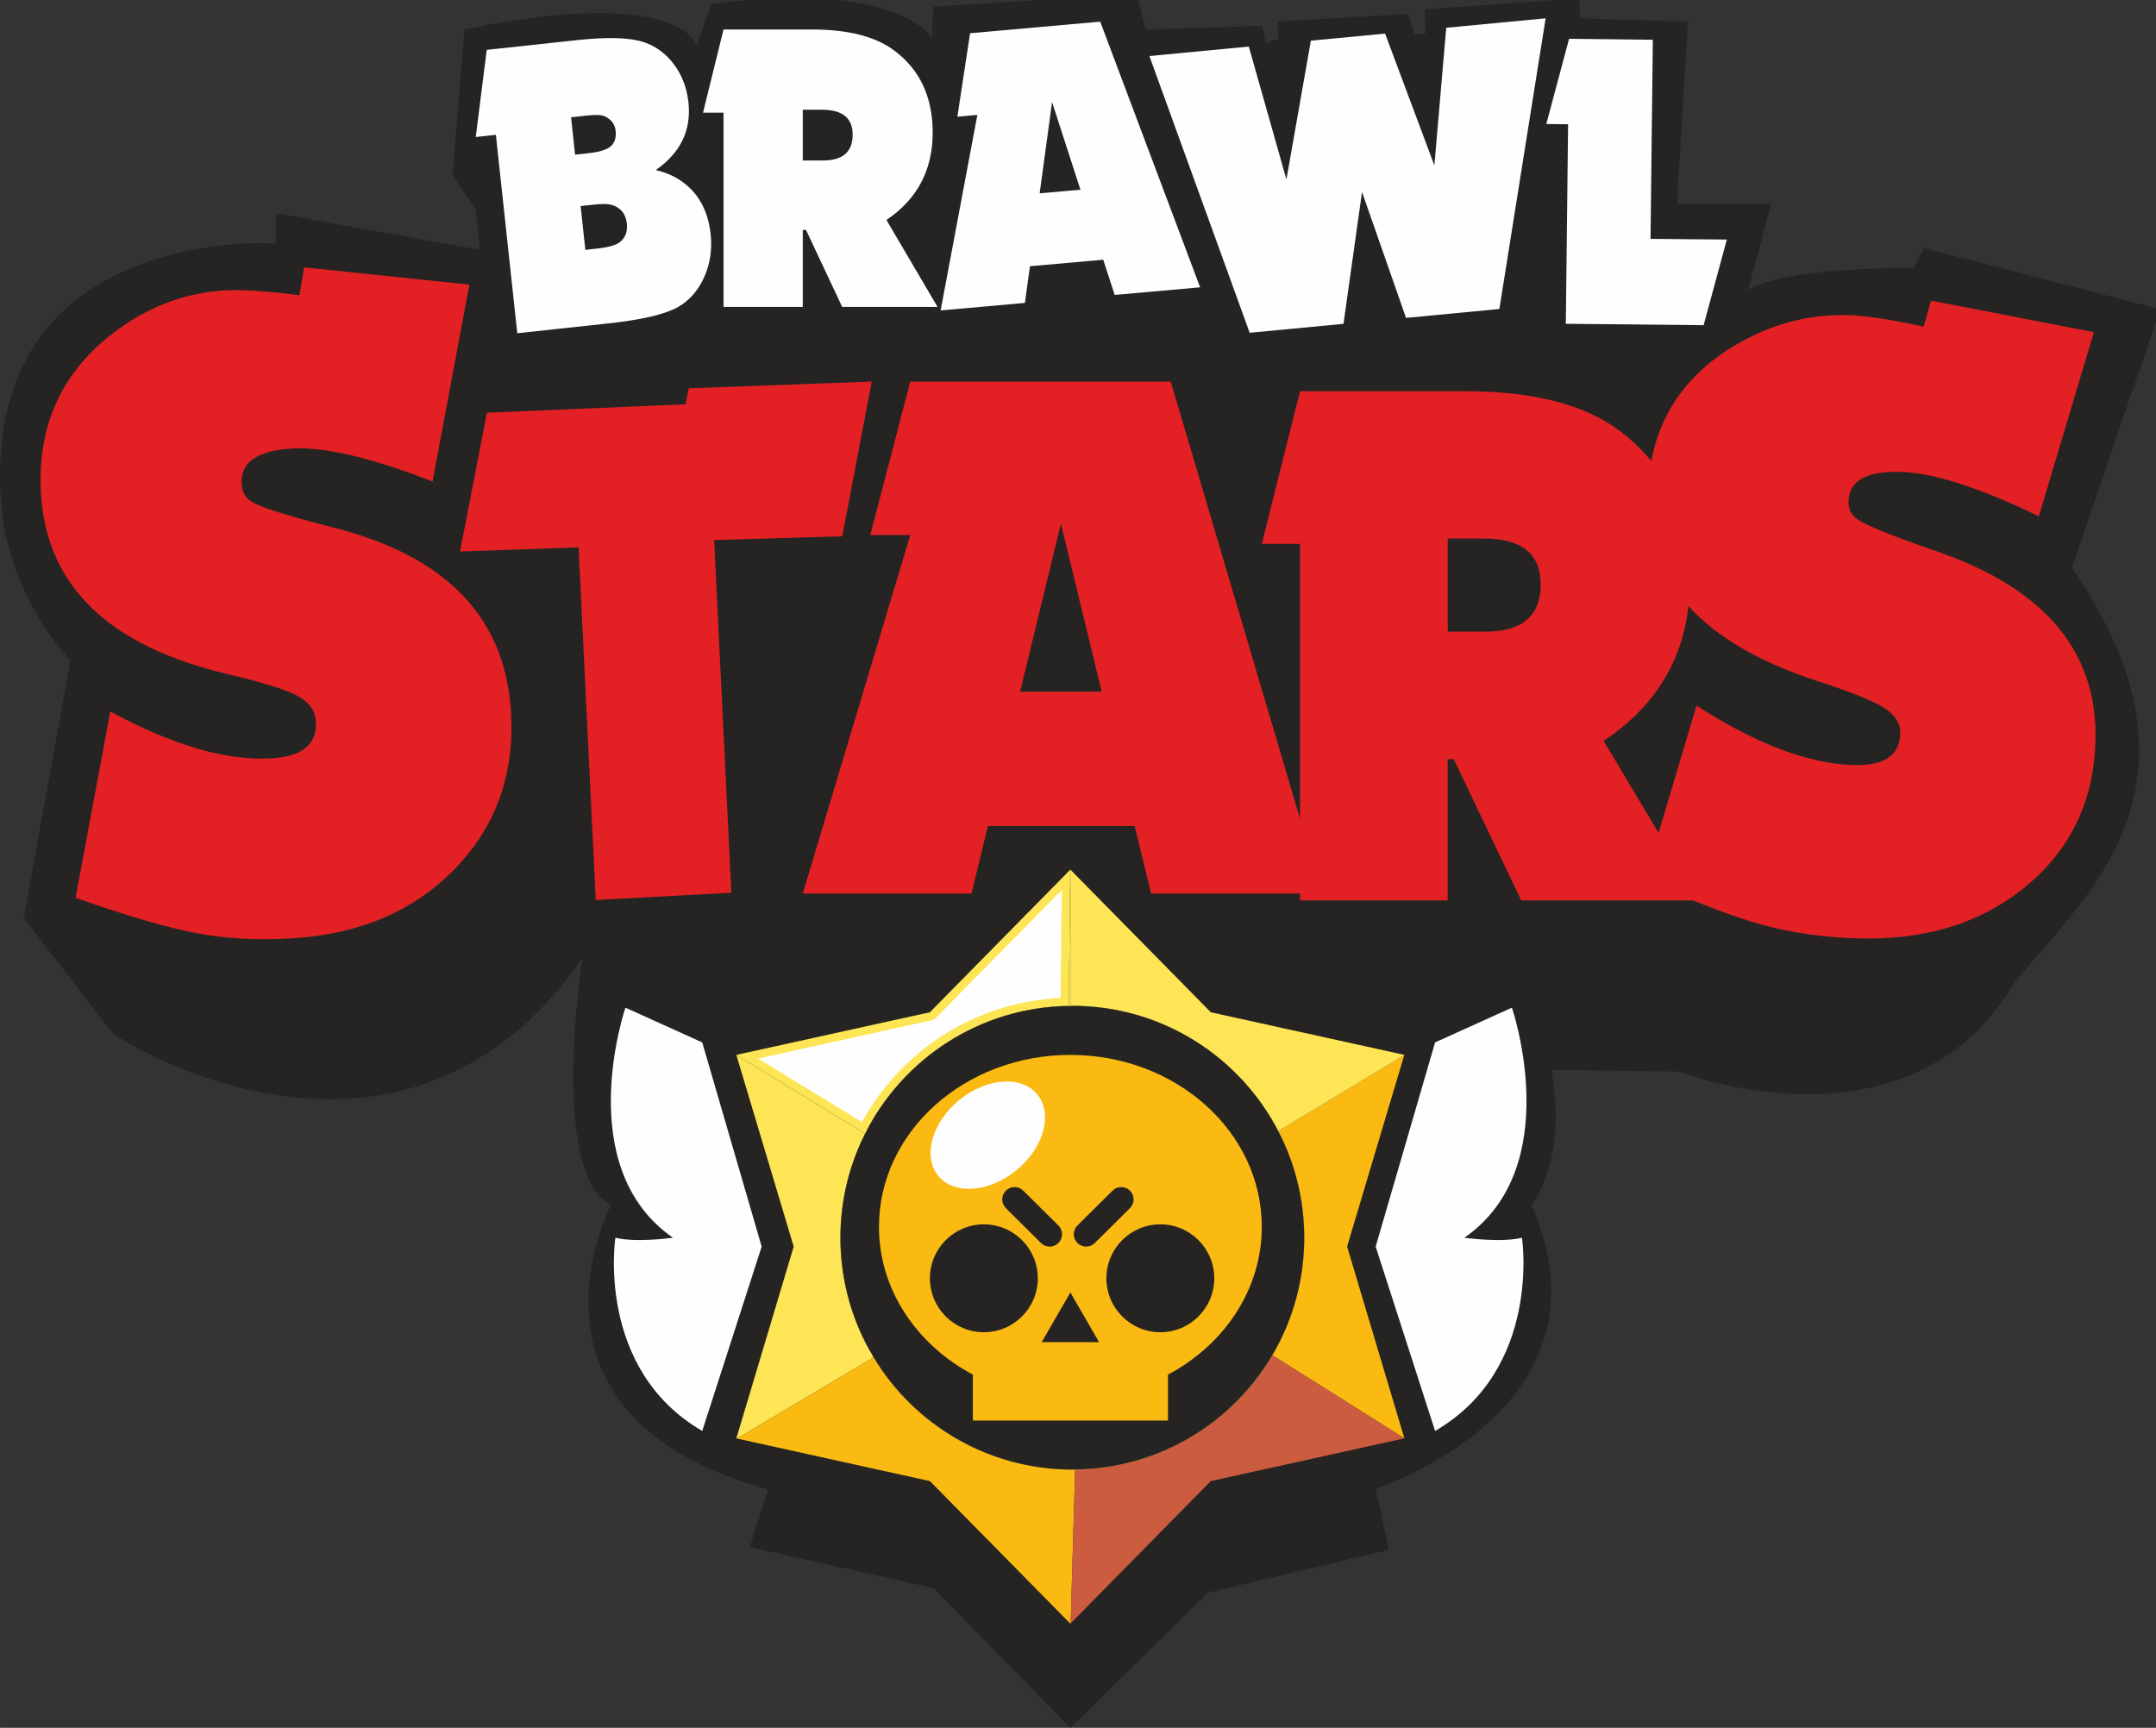 <?xml version="1.0" encoding="UTF-8"?>
<!DOCTYPE svg PUBLIC "-//W3C//DTD SVG 1.1//EN" "http://www.w3.org/Graphics/SVG/1.1/DTD/svg11.dtd">
<!-- Creator: CorelDRAW 2019 (64-Bit) -->
<svg xmlns="http://www.w3.org/2000/svg" xml:space="preserve" width="92.428mm" height="74.083mm" version="1.1" style="shape-rendering:geometricPrecision; text-rendering:geometricPrecision; image-rendering:optimizeQuality; fill-rule:evenodd; clip-rule:evenodd"
viewBox="0 0 9242.78 7408.32"
 xmlns:xlink="http://www.w3.org/1999/xlink"
 xmlns:xodm="http://www.corel.com/coreldraw/odm/2003">
 <rect x="0" y="0" width="9242.78" height="7408.32" fill="#333333" stroke="none"/>
 <defs>
  <style type="text/css">
   <![CDATA[
    .fil1 {fill:#FEFEFE;fill-rule:nonzero}
    .fil4 {fill:#FBBA12;fill-rule:nonzero}
    .fil2 {fill:#E32124;fill-rule:nonzero}
    .fil3 {fill:#FDE555;fill-rule:nonzero}
    .fil5 {fill:#CC5C3F;fill-rule:nonzero}
    .fil0 {fill:#252422;fill-rule:nonzero}
   ]]>
  </style>
 </defs>
 <g id="Слой_x0020_1">
  <path class="fil0" d="M2497.03 4108.86c0,0 -144.77,918.6 121.66,1058.33 0,0 -470.52,905.49 674.06,1219.07l-78.39 246.95 787.87 176.38 586.49 598.74 589.42 -579.17 776.11 -184.21 -56.76 -262.6c0,0 1052.37,-337.13 668.27,-1215.16 0,0 156.95,-195.95 84.31,-580.1l550.69 7.83c0,0 979.91,384.15 1434.61,-380.23 274.39,-348.85 901.52,-830.96 246.94,-1779.54l378.11 -1108.87 0 -0.45 -1013.11 -262.6 -43.11 86.25c0,0 -552.7,-7.86 -709.47,94.05l98 -368.47 -403.75 0 47.06 -782.22 -462.57 -14.32 -3.91 -85.41 -662.41 47.06 3.91 105.84 -47.06 0 -27.41 -86.26 -560.53 33.09 3.88 73.56 -50.94 18.8 -19.61 -74.47 -497.77 15.7 -39.19 -152.9 -870.2 54.86 -7.83 134.87c0,0 -127.21,-248.5 -945.56,-146.62l-61.85 180.34c0,0 -58.78,-262.64 -995.6,-70.55l-50.96 626.25 99.09 145.91 18.51 172.58 -874.75 -156.88 0 129.36c0,0 -1198.8,-82.34 -1183.13,1015.19 0,399.8 215.6,682.02 301.83,772.19l-199.92 1105.35 384.14 497.82c0,0 1215.13,807.46 2010.83,-325.34z"/>
  <path class="fil1" d="M2509.39 1071.17l47.38 -5.12c49.61,-5.36 82.88,-14.46 99.76,-27.34 24.25,-18.56 34.46,-45.47 30.66,-80.72 -4.44,-41.23 -26.13,-67.8 -65.06,-79.58 -15.34,-4.48 -39.36,-4.98 -72.06,-1.45l-60.92 6.56 20.24 187.65zm-44 -408.03l54.15 -5.82c51.88,-5.61 85.56,-16.3 100.96,-32.1 15.42,-15.77 21.68,-37.04 18.8,-63.75 -3.02,-27.9 -17.79,-48.43 -44.29,-61.59 -13.33,-7.09 -38.04,-8.79 -74.15,-4.87l-72.76 7.83 17.29 160.3zm-247.84 765.6l-91.72 -850.62 -86.31 9.32 47.04 -373.59 389.21 -41.99c130.85,-14.07 226.49,-10.9 286.92,9.64 50.95,17.81 93.52,49.77 127.59,95.85 34.07,46.07 54.44,100.08 61.12,162.03 12.83,119.02 -33.83,215.54 -139.97,289.63 41.07,10.3 75.1,24.44 102.17,42.44 77.35,50.58 121.65,128.12 132.91,232.58 7.21,66.78 -2.34,128.94 -28.68,186.41 -26.32,57.54 -64.27,99.98 -113.81,127.42 -56.03,30.66 -155.12,53.63 -297.27,68.94l-389.2 41.94z"/>
  <path class="fil1" d="M3441.51 688.12l86.21 0c85.08,0 127.62,-36.83 127.62,-110.56 0,-71.33 -43.71,-106.96 -131.05,-106.96l-82.78 0 0 217.52zm577.69 627.73l-408.7 0 -155.19 -329.92 -13.8 0 0 329.92 -339.73 0 0 -832.8 -87.93 0 87.93 -356.62 379.41 0c155.21,0 273,30.3 353.5,90.94 109.19,82.02 163.8,199.11 163.8,351.26 0,160.48 -66.11,285.33 -198.3,374.51l219.01 372.71z"/>
  <path class="fil1" d="M4631.76 813.39l-121.5 -375.71 -53.27 391.27 174.77 -15.56zm513.22 418.54l-366.36 32.59 -49 -150.95 -314.22 27.98 -21.59 157.23 -361.31 32.17 157.44 -838.23 -85.69 7.62 54.51 -357.86 557.91 -49.64 428.31 1139.09z"/>
  <polygon class="fil1" points="6427.86,1324.85 6027.7,1362.98 5839,823.3 5759.56,1388.49 5357.39,1426.8 4927.46,240.23 5353.61,199.66 5514.9,769.51 5619.75,174.33 5937.89,144.07 6149.16,709.15 6200,119.09 6626.19,78.52 "/>
  <polygon class="fil1" points="7303.45,1394.24 6712.66,1388.28 6722.43,532.76 6629.01,531.7 6726.63,166.4 7085.68,170.52 7075.91,1024.18 7402.94,1027.1 "/>
  <path class="fil2" d="M324 3849.47l148.79 -798.97c268.88,145.94 499.72,212.93 692.51,200.87 131.97,-8.29 194.99,-61.07 188.9,-158.4 -2.88,-45.9 -29.05,-82.23 -78.43,-109.08 -49.37,-26.67 -146.73,-57.22 -291.99,-91.51 -513.86,-119.77 -783.06,-377.01 -807.78,-771.63 -17.75,-283.81 80.62,-511.1 295.28,-681.95 149,-117.83 311.96,-182.36 488.88,-193.4 73.88,-4.65 181.67,2.23 323.33,20.46l20.37 -119.34 708.41 73.69 -157.89 844.27c-263.57,-102.87 -465.35,-149.96 -605.24,-141.18 -147.92,9.28 -218.92,59.87 -213.17,151.73 2.04,32.42 14.06,56.13 36.27,70.98 25.26,22.82 144.31,61.63 357.14,115.99 482.1,121.82 735.79,384.11 761.01,786.8 16.76,267.51 -62.63,492.3 -238.1,674.3 -175.49,181.89 -408.49,281.98 -698.92,300.14 -145.24,9.11 -280.87,1.9 -406.9,-21.34 -126.1,-23.25 -300.26,-74.11 -522.47,-152.43z"/>
  <path class="fil2" d="M7050.19 3772.31l222.78 -747.07c254.07,163.76 477.63,248.78 670.67,255.06 132.15,4.3 199.81,-40.15 202.85,-133.42 1.44,-43.96 -21.21,-80.97 -67.88,-111.06 -46.67,-29.99 -140.72,-68.01 -282.15,-114.09 -500.38,-161.36 -744.36,-431.09 -732.12,-809.13 8.85,-271.92 128.02,-479.28 357.72,-622.19 159.35,-98.46 327.59,-144.85 504.79,-139.1 73.97,2.4 180.65,18.87 319.97,49.28l31.46 -111.76 698.36 135.43 -236.08 789.38c-252.8,-122.24 -449.26,-185.67 -589.35,-190.22 -148.13,-4.8 -223.55,36.83 -226.41,124.85 -0.99,31.04 8.75,54.75 29.46,70.94 23.03,24.06 137.93,71.93 344.73,143.37 468.6,160.41 696.67,433.49 684.14,819.29 -8.29,256.26 -108.33,462.99 -300.03,620.11 -191.7,157.06 -433.04,230.87 -723.87,221.44 -145.45,-4.73 -279.82,-24.06 -403.12,-57.82 -123.36,-33.76 -291.99,-98.25 -505.92,-193.29z"/>
  <polygon class="fil2" points="3135.27,3827.63 2554,3858.89 2480.29,2346.85 1972.19,2364.7 2087.41,1769.67 2939,1733.37 2952.98,1664.93 3737.15,1636.03 3610.86,2299.36 3061.57,2315.59 "/>
  <path class="fil2" d="M4722.99 2965.69l-174.91 -720.8 -174.91 720.8 349.82 0zm945.13 865.64l-733.25 0 -70.63 -289.66 -628.97 0 -70.62 289.66 -723.14 0 460.81 -1537.05 -171.55 0 171.55 -658.25 1116.65 0 649.15 2195.3z"/>
  <path class="fil2" d="M6206.42 2708.37l160.69 0c158.54,0 237.84,-67.59 237.84,-202.95 0,-130.92 -81.49,-196.32 -244.26,-196.32l-154.27 0 0 399.27zm1076.64 1152.21l-761.68 0 -289.24 -605.58 -25.72 0 0 605.58 -633.1 0 0 -1528.59 -163.93 0 163.93 -654.65 707.04 0c289.24,0 508.85,55.64 658.85,166.94 203.48,150.56 305.26,365.51 305.26,644.81 0,294.57 -123.23,523.73 -369.61,687.42l408.2 684.07z"/>
  <path class="fil3" d="M3420.99 5344.93l-234.21 -782.57 499.04 304.84c-66.71,137.33 -100.5,285.15 -100.5,439.63 0,178.75 47.02,353.87 136.03,507.19l-535.69 317.88 235.33 -786.97z"/>
  <path class="fil3" d="M3156.69 4523.3l245.89 821.63 -245.89 822.32 2.46 0.7 0.36 0 583.14 -346.06 -0.35 -6.72 0 -0.38c-88.55,-148.49 -139.35,-322.41 -139.35,-507.96 0,-160.51 38.1,-312.25 105.84,-446.26l-552.1 -337.27 0 0zm60.2 78.11l446.14 272.57c-63.29,135.66 -95.35,281.11 -95.35,432.85 0,176 44.76,348.51 129.78,500.84l-481.96 286.04 220.87 -738.69 3.02 -10.09 -3.02 -10.13 -219.48 -733.39z"/>
  <path class="fil4" d="M5478.11 5804.7c85.55,-151.08 130.74,-322.83 130.74,-497.87 0,-158.79 -35.53,-310.2 -105.59,-450.25l486.62 -293.23 -233.29 781.58 233.61 782.04 -512.09 -322.27z"/>
  <path class="fil4" d="M6019.84 4524.73l-539.75 325.25c71.26,136.89 111.12,292.11 111.12,456.85 0,184.15 -49.74,355.92 -136.88,503.77l566.21 356.26 -245.53 -821.93 244.83 -820.2 0 0zm-59.87 77.25l-218.76 732.85 -3 10.1 3 10.09 218.65 732.01 -458.22 -288.36c81.77,-150.1 124.85,-319.4 124.85,-491.84 0,-156.04 -33.69,-305.06 -100.26,-443.48l433.74 -261.37z"/>
  <path class="fil4" d="M3995.31 6334.23l-788.41 -173.9 532.69 -316.12c185.24,295.63 501.82,472.31 851.32,474.35l-17.39 602.68 -578.21 -587.01z"/>
  <path class="fil4" d="M3745.48 5820.12l-2.83 1.77 -583.14 346.06 826.91 182.4 602.2 611.35 1.41 -1.4 19.05 -659.7 -0.36 0c-3.88,0.36 -7.76,0.36 -11.64,0.36 -361.24,0 -677.68,-192.62 -851.6,-480.84l0 0zm-11.57 47.97c186.37,287.03 496.18,460.03 838.87,467.86l-15.7 543.46 -545.54 -553.84 -7.34 -7.44 -10.19 -2.26 -739.72 -163.16 479.62 -284.62z"/>
  <path class="fil5" d="M4626.22 6317.88c339.52,-9.45 656.24,-192.85 833.97,-482.76l514.98 324.05 -793.25 175.06 -572.95 581.69 17.25 -598.04z"/>
  <path class="fil5" d="M5454.33 5810.6c-170.74,290.32 -485.07,486.12 -845.25,490l-19.05 659.7 600.78 -609.95 829.73 -183.1 0 -0.39 -566.21 -356.26 0 0zm11.43 48.85l463.66 291.79 -746.23 164.63 -10.2 2.26 -7.3 7.44 -537.81 546.01 15.49 -536.65c333.2,-14.79 642.9,-193.92 822.39,-475.48z"/>
  <path class="fil3" d="M4588.62 3728.5l-0.36 0.35 -6.7 584.21c-382.06,5.63 -711.55,226.82 -872.77,547.51 -67.74,134.01 -105.84,285.75 -105.84,446.26 0,185.55 50.8,359.47 139.35,507.96l0 0.38 0.35 6.72 2.83 -1.77c173.92,288.22 490.36,480.84 851.6,480.84 3.88,0 7.76,0 11.64,-0.36l0.36 0c360.18,-3.88 674.51,-199.68 845.25,-490 87.14,-147.85 136.88,-319.62 136.88,-503.77 0,-164.74 -39.86,-319.96 -111.12,-456.85 -165.46,-319.26 -498.83,-537.32 -883.01,-537.32 -2.82,0 -5.64,0 -8.46,0.4l0 -584.56zm15.41 619.48c356.91,2.57 680.16,200.63 844.76,518.26 71.09,136.57 107.14,284.8 107.14,440.59 0,171.37 -45.65,339.37 -132.04,485.88 -169.3,287.9 -481.68,469.02 -815.17,472.62l-1.58 0 -1.59 0.13c-2.05,0.18 -4.09,0.22 -6.17,0.22 -0.78,0 -1.56,0 -2.3,0 -339.09,0 -646.15,-173.4 -821.41,-463.8l-1.48 -2.47 -1.58 -2.64c-87.92,-147.47 -134.38,-316.87 -134.38,-489.94 0,-151.56 34.33,-296.37 102.06,-430.43 156.81,-311.89 466.59,-511.91 813.22,-527.22l0 3.59 38.46 -4.61 12.06 -0.18z"/>
  <path class="fil1" d="M3010.53 4469.48l-329.27 -148.95c0,0 -234.32,683.05 203.83,986.44 0,0 -157.9,22.05 -246.95,0 0,0 -86.22,561.86 372.39,828.43l254.79 -790.47 -254.79 -875.45z"/>
  <path class="fil1" d="M6152.27 4469.48l329.25 -148.95c0,0 234.35,683.05 -203.8,986.44 0,0 157.86,22.05 246.94,0 0,0 86.22,561.86 -372.39,828.43l-254.78 -790.47 254.78 -875.45z"/>
  <path class="fil3" d="M5486.96 4825.22c-175.96,-324.85 -511.06,-526.84 -880.71,-530.16l0 -523.52 575.67 584.76 793.25 174.7 -488.21 294.22z"/>
  <path class="fil3" d="M4588.62 3728.5l0 584.56c2.82,-0.4 5.64,-0.4 8.46,-0.4 384.18,0 717.55,218.06 883.01,537.32l539.75 -325.25 0.7 -1.77 -829.73 -182.74 -602.19 -611.72 0 0zm35.27 86.11l541.76 550.33 7.34 7.46 10.23 2.24 744.96 164.08 -434.65 261.94c-178.4,-315.94 -506.66,-513.61 -869.64,-522.92l0 -463.13z"/>
  <path class="fil3" d="M5444.31 4891.89l-8.71 -16.37c-138.82,-260.56 -844.66,-461.64 -851.78,-463.66l-12.84 -3.63 0 -95.17 35.27 0 0 68.54c98.78,28.89 697.83,212.62 851.26,461.33l13.54 -8.08 18.07 30.26 -44.81 26.78z"/>
  <polygon class="fil3" points="5444.88,5794.09 5409.6,5793.12 5433.62,4866.92 5468.9,4867.87 "/>
  <path class="fil3" d="M4626.72 6301.12l-35.28 -1.08 0.56 -18.59c-99.59,-27.91 -682.62,-200.09 -834.95,-447.67l-2.61 1.54 -17.92 -30.41 33.83 -19.93 8.68 16.26c138.67,260.36 828.71,448 835.66,449.86l13.61 3.64 -1.58 46.38z"/>
  <path class="fil1" d="M3202.85 4530.82l792.46 -174.52 574.82 -583.91 -6.03 523.42c-364.63,11.49 -692.26,216.64 -862.3,539.81l-498.95 -304.8z"/>
  <path class="fil3" d="M4588.26 3728.85l-601.84 611.37 -829.73 182.74 0 0.34 552.1 337.27c161.22,-320.69 490.71,-541.88 872.77,-547.51l6.7 -584.21 0 0zm-36.26 87.14l-5.33 462.84c-358,17.11 -678.92,217.67 -851.6,532.03l-445.6 -272.24 744.54 -163.98 10.19 -2.24 7.34 -7.46 540.46 -548.95z"/>
  <path class="fil3" d="M3720.92 4888.86l-21.45 -13.34 11.19 -17.96 -3.42 -3.8c22.4,-20.04 539.18,-479.12 851.74,-479.12 1.48,0 2.93,0 4.38,0.04l0.56 -61.8 35.28 0.32 -0.88 98.98 -18.84 -1.47c-295.52,-22.66 -843.21,464.42 -848.71,469.33l-9.85 8.82z"/>
  <polygon class="fil3" points="3725.02,5822.91 3725.02,5821.89 3760.29,5821.89 "/>
  <polygon class="fil3" points="3724.66,5815.24 3701.38,4867.33 3736.66,4866.49 3759.94,5814.38 "/>
  <path class="fil0" d="M5591.21 5306.83c0,184.15 -49.74,355.92 -136.88,503.77 -170.74,290.32 -485.07,486.12 -845.25,490l-0.36 0c-3.88,0.36 -7.76,0.36 -11.64,0.36 -361.24,0 -677.68,-192.62 -851.6,-480.84 -1.06,-1.76 -2.12,-3.18 -3.18,-4.95l0 -0.38c-88.55,-148.49 -139.35,-322.41 -139.35,-507.96 0,-160.51 38.1,-312.25 105.84,-446.26 161.22,-320.69 490.71,-541.88 872.77,-547.51 2.12,-0.4 4.59,-0.4 7.06,0 2.82,-0.4 5.64,-0.4 8.46,-0.4 384.18,0 717.55,218.06 883.01,537.32 71.26,136.89 111.12,292.11 111.12,456.85z"/>
  <path class="fil4" d="M5007.15 5893.96l0 196.85 -836.43 0 0 -196.85c-240.99,-128.38 -402.56,-364.38 -402.56,-633.94 0,-407.11 367.6,-736.96 820.56,-736.96 453.32,0 820.56,329.85 820.56,736.96 0,269.56 -161.22,505.56 -402.13,633.94z"/>
  <path class="fil0" d="M5205.59 5480.78c0,127.74 -103.54,231.29 -231.28,231.29 -127.71,0 -231.25,-103.55 -231.25,-231.29 0,-127.7 103.54,-231.25 231.25,-231.25 127.74,0 231.28,103.55 231.28,231.25z"/>
  <path class="fil0" d="M4449.09 5480.78c0,127.74 -103.54,231.29 -231.28,231.29 -127.74,0 -231.28,-103.55 -231.28,-231.29 0,-127.7 103.54,-231.25 231.28,-231.25 127.74,0 231.28,103.55 231.28,231.25z"/>
  <path class="fil0" d="M4656.21 5344.93c-13.62,0 -27.24,-5.22 -37.57,-15.67 -20.6,-20.74 -20.46,-54.22 0.31,-74.82l150.54 -149.3c20.74,-20.56 54.25,-20.46 74.82,0.32 20.6,20.71 20.46,54.22 -0.32,74.83l-150.53 149.29c-10.33,10.23 -23.78,15.35 -37.25,15.35z"/>
  <path class="fil0" d="M4500.03 5344.93c13.62,0 27.24,-5.22 37.57,-15.67 20.57,-20.74 20.47,-54.22 -0.31,-74.82l-150.53 -149.3c-20.75,-20.56 -54.3,-20.46 -74.86,0.32 -20.57,20.71 -20.43,54.22 0.31,74.83l150.57 149.29c10.3,10.23 23.78,15.35 37.25,15.35z"/>
  <polygon class="fil0" points="4588.72,5541.63 4465.78,5754.61 4711.7,5754.61 "/>
  <path class="fil1" d="M4446.83 4692.46c68.16,82.7 28.44,227.97 -88.68,324.49 -117.13,96.51 -267.34,107.73 -335.46,25.01 -68.16,-82.69 -28.43,-227.96 88.69,-324.49 117.12,-96.52 267.33,-107.73 335.45,-25.01z"/>
 </g>
</svg>
